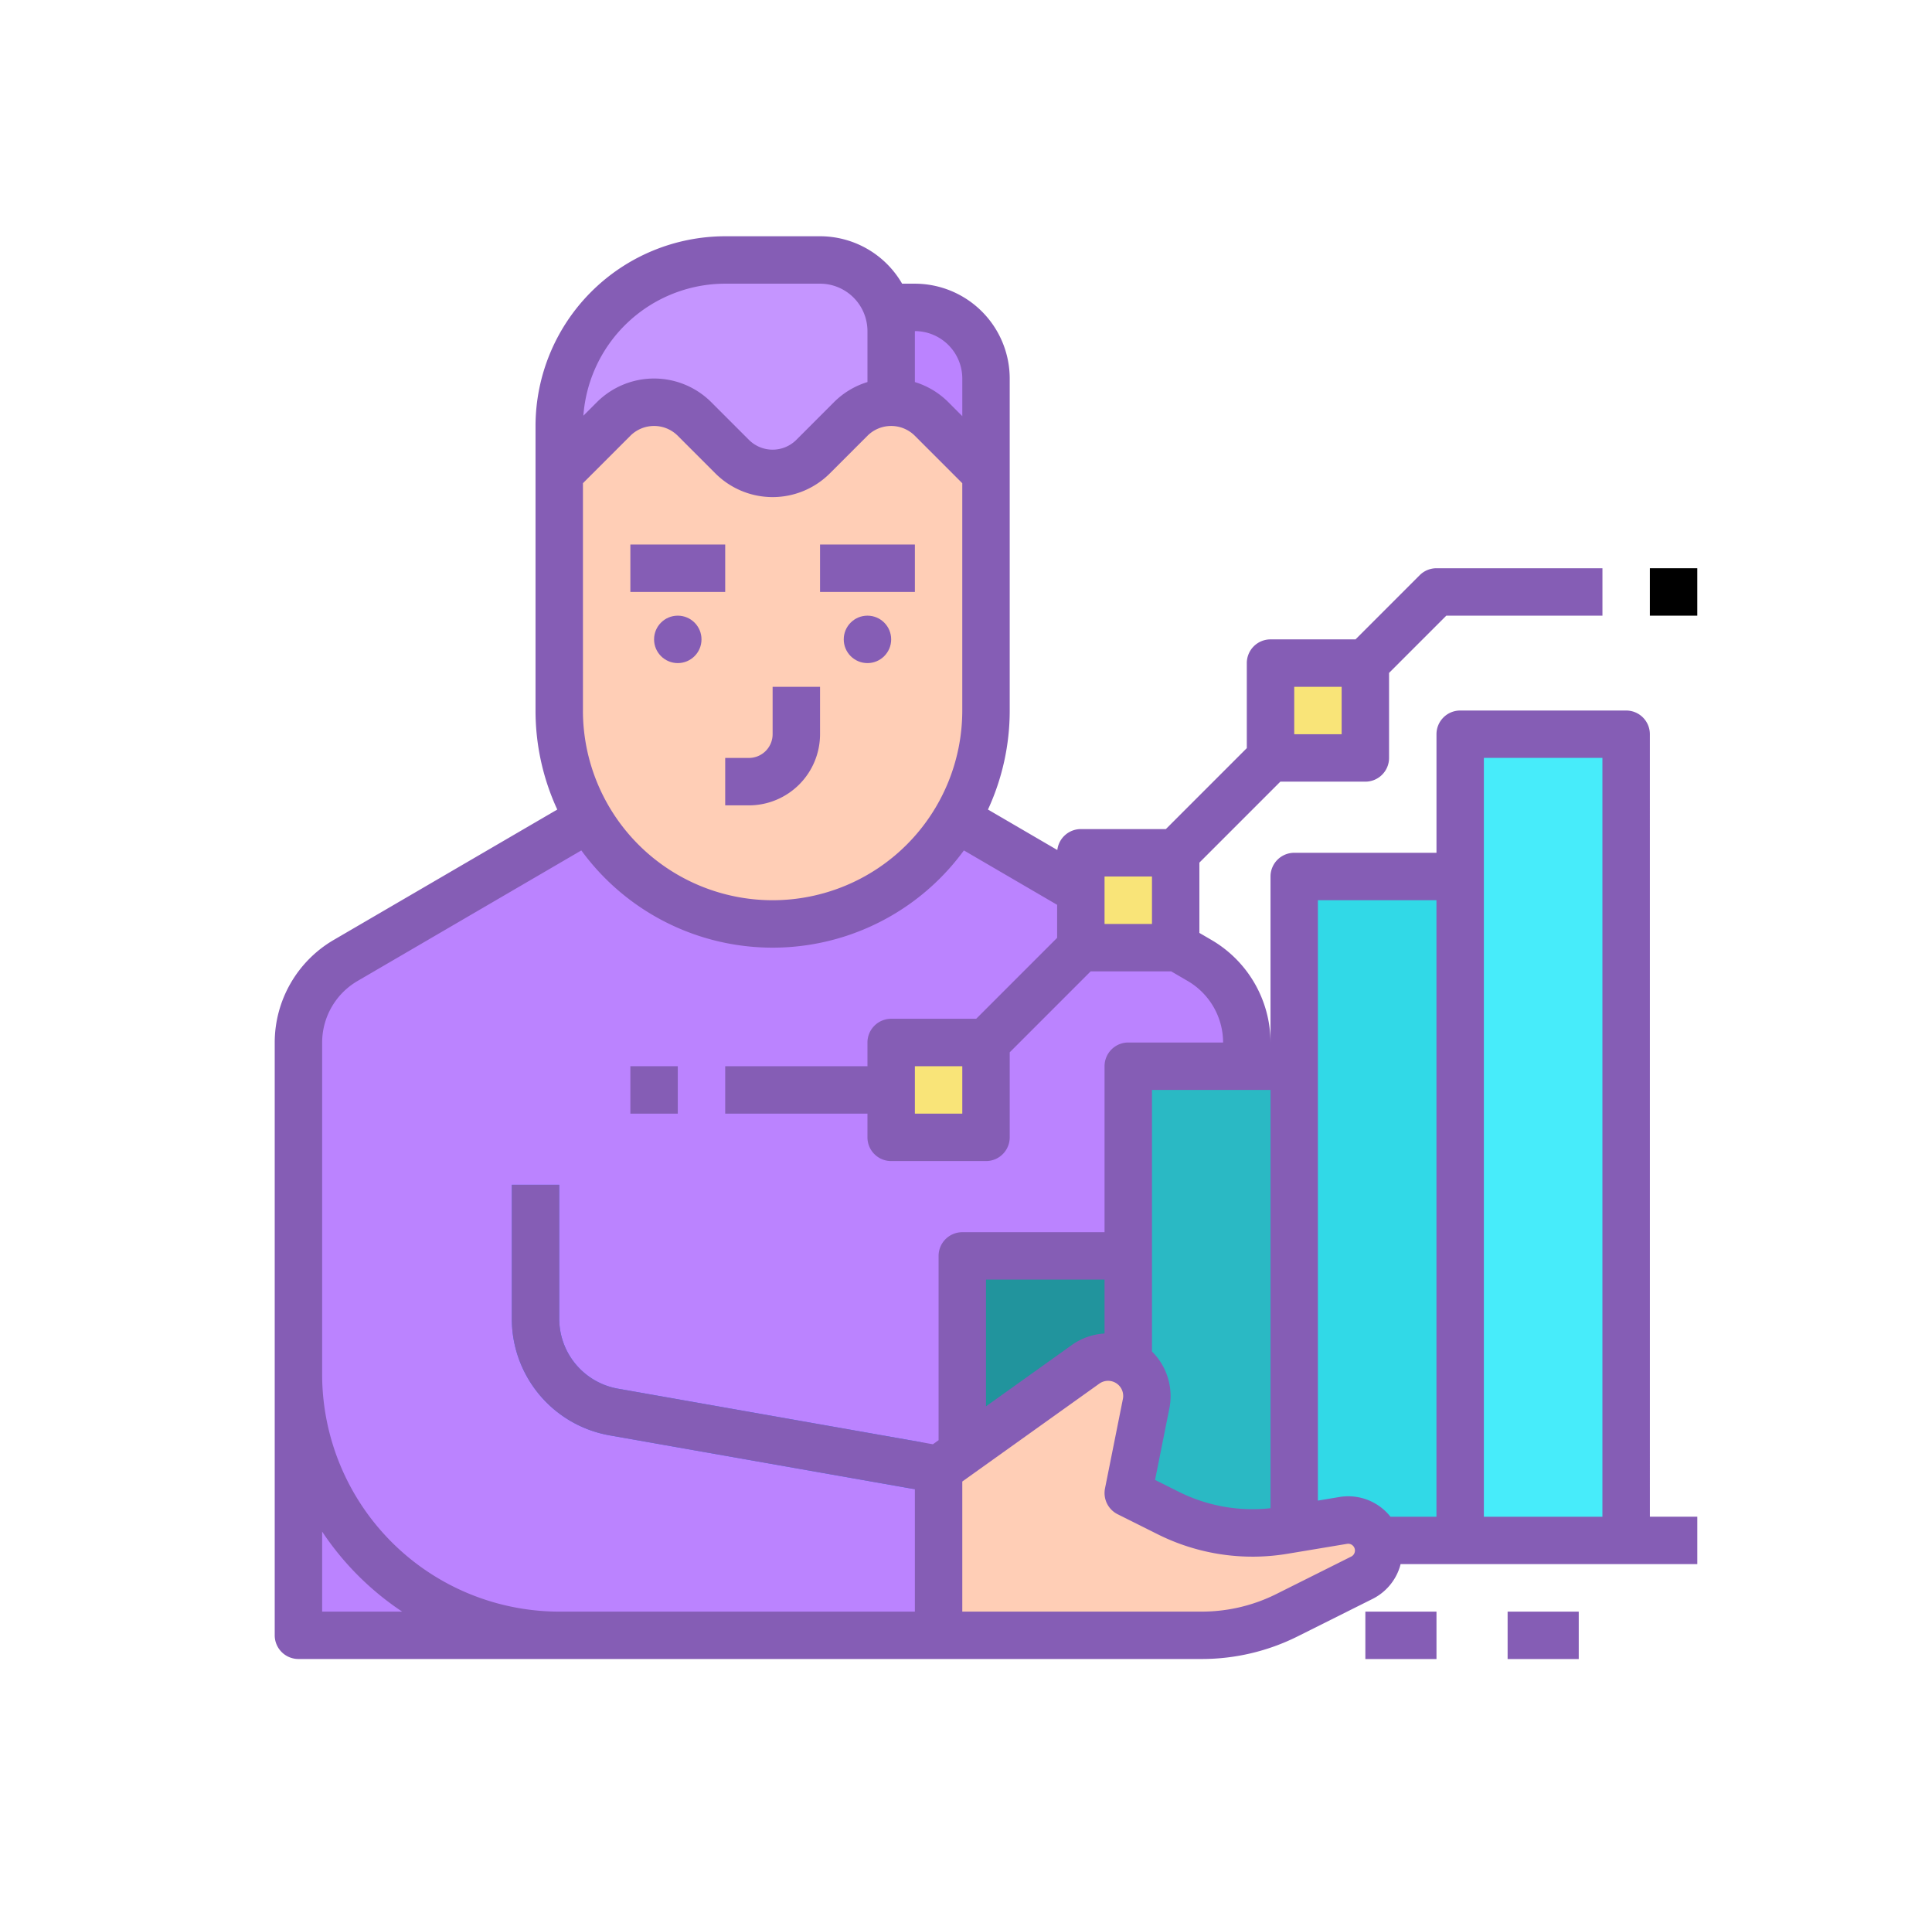 <svg xmlns="http://www.w3.org/2000/svg" width="201" height="199" viewBox="0 0 201 199">
  <g id="Grupo_59820" data-name="Grupo 59820" transform="translate(-569.227 -3556.817)">
    <rect id="Rectángulo_6365" data-name="Rectángulo 6365" width="201" height="199" transform="translate(569.227 3556.817)" fill="none"/>
    <g id="Grupo_59824" data-name="Grupo 59824">
      <path id="Trazado_108365" data-name="Trazado 108365" d="M698.941,3665.258a9.866,9.866,0,0,0-4.895-8.523l-31.9-18.61H637.074l-31.9,18.61a9.868,9.868,0,0,0-4.895,8.523v61.667h81.4l17.266-4.934Z" fill="#bb83ff"/>
      <rect id="Rectángulo_6379" data-name="Rectángulo 6379" width="17.267" height="49.333" transform="translate(686.608 3667.725)" fill="#2ab9c4"/>
      <rect id="Rectángulo_6380" data-name="Rectángulo 6380" width="17.267" height="22.2" transform="translate(669.341 3687.458)" fill="#21949d"/>
      <rect id="Rectángulo_6381" data-name="Rectángulo 6381" width="17.267" height="83.867" transform="translate(721.141 3633.191)" fill="#47ecfa"/>
      <rect id="Rectángulo_6382" data-name="Rectángulo 6382" width="17.267" height="69.067" transform="translate(703.875 3647.991)" fill="#31d9e7"/>
      <path id="Trazado_108366" data-name="Trazado 108366" d="M666.875,3709.658a2.466,2.466,0,0,1-2.858,2l-31.352-5.532a12.316,12.316,0,0,1-10.19-12.146v-13.922h4.933v13.922a7.392,7.392,0,0,0,6.114,7.288l31.352,5.532a2.467,2.467,0,0,1,2,2.858Z" fill="#4976f2"/>
      <path id="Trazado_108367" data-name="Trazado 108367" d="M600.275,3726.925v-27.134a27.133,27.133,0,0,0,27.133,27.134Z" fill="#bb83ff"/>
      <path id="Trazado_108368" data-name="Trazado 108368" d="M671.808,3596.192a7.4,7.4,0,0,0-7.4-7.4h-7.4v19.733h14.8Z" fill="#bb83ff"/>
      <path id="Trazado_108369" data-name="Trazado 108369" d="M627.408,3608.525v-7.4a17.267,17.267,0,0,1,17.267-17.267h9.867a7.4,7.4,0,0,1,7.4,7.4v17.267Z" fill="#c595ff"/>
      <path id="Trazado_108370" data-name="Trazado 108370" d="M649.608,3652.925h0a22.2,22.2,0,0,0,22.2-22.2v-24.667l-5.656-5.656a5.955,5.955,0,0,0-4.21-1.744h0a5.955,5.955,0,0,0-4.211,1.744l-3.912,3.912a5.954,5.954,0,0,1-4.211,1.744h0a5.956,5.956,0,0,1-4.211-1.744l-3.911-3.912a5.959,5.959,0,0,0-4.211-1.744h0a5.959,5.959,0,0,0-4.211,1.744l-5.656,5.656v24.667A22.2,22.2,0,0,0,649.608,3652.925Z" fill="#ffceb6"/>
      <path id="Trazado_108371" data-name="Trazado 108371" d="M666.875,3709.658l15.288-10.92a4.036,4.036,0,0,1,4.153-.326h0a4.038,4.038,0,0,1,2.154,4.4l-1.862,9.309,4.127,2.063A19.731,19.731,0,0,0,702.8,3716l6.16-1.026a3.172,3.172,0,0,1,3.359,1.71h0a3.173,3.173,0,0,1-1.419,4.256h0l-7.8,3.9a19.734,19.734,0,0,1-8.825,2.084H666.875Z" fill="#ffceb6"/>
      <rect id="Rectángulo_6383" data-name="Rectángulo 6383" width="9.867" height="9.867" transform="translate(661.942 3665.258)" fill="#f9e478"/>
      <rect id="Rectángulo_6384" data-name="Rectángulo 6384" width="9.867" height="9.867" transform="translate(681.675 3645.525)" fill="#f9e478"/>
      <rect id="Rectángulo_6385" data-name="Rectángulo 6385" width="9.867" height="9.867" transform="translate(701.408 3625.792)" fill="#f9e478"/>
      <rect id="Rectángulo_6386" data-name="Rectángulo 6386" width="9.867" height="4.933" transform="translate(634.808 3613.458)" fill="#855db5"/>
      <path id="Trazado_108372" data-name="Trazado 108372" d="M644.675,3640.591h2.467a7.408,7.408,0,0,0,7.4-7.4v-4.933h-4.934v4.933a2.469,2.469,0,0,1-2.466,2.467h-2.467Z" fill="#855db5"/>
      <circle id="Elipse_4158" data-name="Elipse 4158" cx="2.467" cy="2.467" r="2.467" transform="translate(637.275 3620.858)" fill="#855db5"/>
      <rect id="Rectángulo_6387" data-name="Rectángulo 6387" width="9.867" height="4.933" transform="translate(654.542 3613.458)" fill="#855db5"/>
      <circle id="Elipse_4159" data-name="Elipse 4159" cx="2.467" cy="2.467" r="2.467" transform="translate(657.008 3620.858)" fill="#855db5"/>
      <path id="Trazado_108373" data-name="Trazado 108373" d="M740.875,3633.191a2.467,2.467,0,0,0-2.467-2.466H721.141a2.466,2.466,0,0,0-2.466,2.466v12.334h-14.8a2.466,2.466,0,0,0-2.467,2.466v17.267a12.373,12.373,0,0,0-6.119-10.653l-1.281-.747v-7.311l8.422-8.422h8.845a2.467,2.467,0,0,0,2.466-2.467v-8.845l5.955-5.955h16.245v-4.933H718.675a2.472,2.472,0,0,0-1.745.722l-6.677,6.678h-8.845a2.468,2.468,0,0,0-2.467,2.467v8.844l-8.421,8.422h-8.845a2.466,2.466,0,0,0-2.448,2.177l-7.215-4.209a24.511,24.511,0,0,0,2.263-10.3v-34.533a9.878,9.878,0,0,0-9.867-9.867h-1.327a9.868,9.868,0,0,0-8.539-4.933h-9.867a19.755,19.755,0,0,0-19.733,19.733v29.6a24.494,24.494,0,0,0,2.262,10.3L603.927,3654.6a12.375,12.375,0,0,0-6.119,10.653v61.667a2.467,2.467,0,0,0,2.467,2.466h94.008a22.307,22.307,0,0,0,9.928-2.344l7.8-3.9a5.6,5.6,0,0,0,2.828-3.261c.04-.12.07-.243.1-.364h30.871v-4.934h-4.933Zm-51.8,64.205v-27.205h12.333V3713.7a17.144,17.144,0,0,1-9.57-1.721l-2.442-1.221,1.493-7.461A6.522,6.522,0,0,0,689.075,3697.4Zm-4.934-1.866a6.489,6.489,0,0,0-3.412,1.2l-8.921,6.372v-13.178h12.333Zm19.734-67.272h4.933v4.933h-4.933Zm-19.734,19.733h4.934v4.934h-4.934Zm-54.266-17.266V3607.08l4.933-4.933a3.488,3.488,0,0,1,4.933,0h0l3.911,3.911a8.422,8.422,0,0,0,11.91,0l3.912-3.911a3.487,3.487,0,0,1,4.932,0h0l4.933,4.933v23.645a19.733,19.733,0,0,1-39.466,0Zm39.466-34.533v3.911l-1.444-1.445a8.392,8.392,0,0,0-3.489-2.1v-5.3A4.939,4.939,0,0,1,669.341,3596.192Zm-24.666-9.867h9.867a4.939,4.939,0,0,1,4.933,4.933v5.3a8.392,8.392,0,0,0-3.489,2.1l-3.911,3.912a3.489,3.489,0,0,1-4.933,0h0l-3.912-3.912a8.421,8.421,0,0,0-11.91,0l-1.4,1.4A14.817,14.817,0,0,1,644.675,3586.325Zm-41.933,138.133v-8.324a29.826,29.826,0,0,0,8.324,8.324Zm61.666,0h-37a24.694,24.694,0,0,1-24.666-24.667v-34.533a7.425,7.425,0,0,1,3.671-6.392l23.295-13.589a24.632,24.632,0,0,0,39.8,0l9.7,5.659v3.433l-8.422,8.422h-8.844a2.467,2.467,0,0,0-2.467,2.467v2.467h-14.8v4.933h14.8v2.467a2.466,2.466,0,0,0,2.467,2.466h9.866a2.467,2.467,0,0,0,2.467-2.466v-8.845l8.422-8.422h8.378l1.729,1.008a7.427,7.427,0,0,1,3.671,6.392h-9.867a2.468,2.468,0,0,0-2.467,2.467v17.266h-14.8a2.467,2.467,0,0,0-2.466,2.467v19.169l-.591.422-32.762-5.781a7.392,7.392,0,0,1-6.114-7.288v-13.922h-4.933v13.922a12.316,12.316,0,0,0,10.19,12.146l31.743,5.6Zm4.933-56.733v4.933h-4.933v-4.933Zm40.814,50.6a.691.691,0,0,1-.354.408l-7.8,3.9a17.349,17.349,0,0,1-7.722,1.823H669.341v-13.531l14.255-10.182a1.572,1.572,0,0,1,2.455,1.587l-1.862,9.309a2.467,2.467,0,0,0,1.316,2.69l4.127,2.063a22.06,22.06,0,0,0,13.578,2.042l6.159-1.026a.7.7,0,0,1,.812.579.714.714,0,0,1-.026.34Zm-1.6-5.786-2.217.37v-62.455h12.334v64.133h-4.783a5.606,5.606,0,0,0-5.334-2.048Zm15.05,2.048v-78.933h12.333v78.933Z" fill="#855db5"/>
      <rect id="Rectángulo_6388" data-name="Rectángulo 6388" width="7.4" height="4.933" transform="translate(726.075 3724.458)" fill="#855db5"/>
      <rect id="Rectángulo_6389" data-name="Rectángulo 6389" width="7.4" height="4.933" transform="translate(711.275 3724.458)" fill="#855db5"/>
      <rect id="Rectángulo_6390" data-name="Rectángulo 6390" width="4.933" height="4.933" transform="translate(740.875 3615.925)"/>
      <rect id="Rectángulo_6391" data-name="Rectángulo 6391" width="4.933" height="4.933" transform="translate(634.808 3667.725)" fill="#855db5"/>
    </g>
  </g>
</svg>
